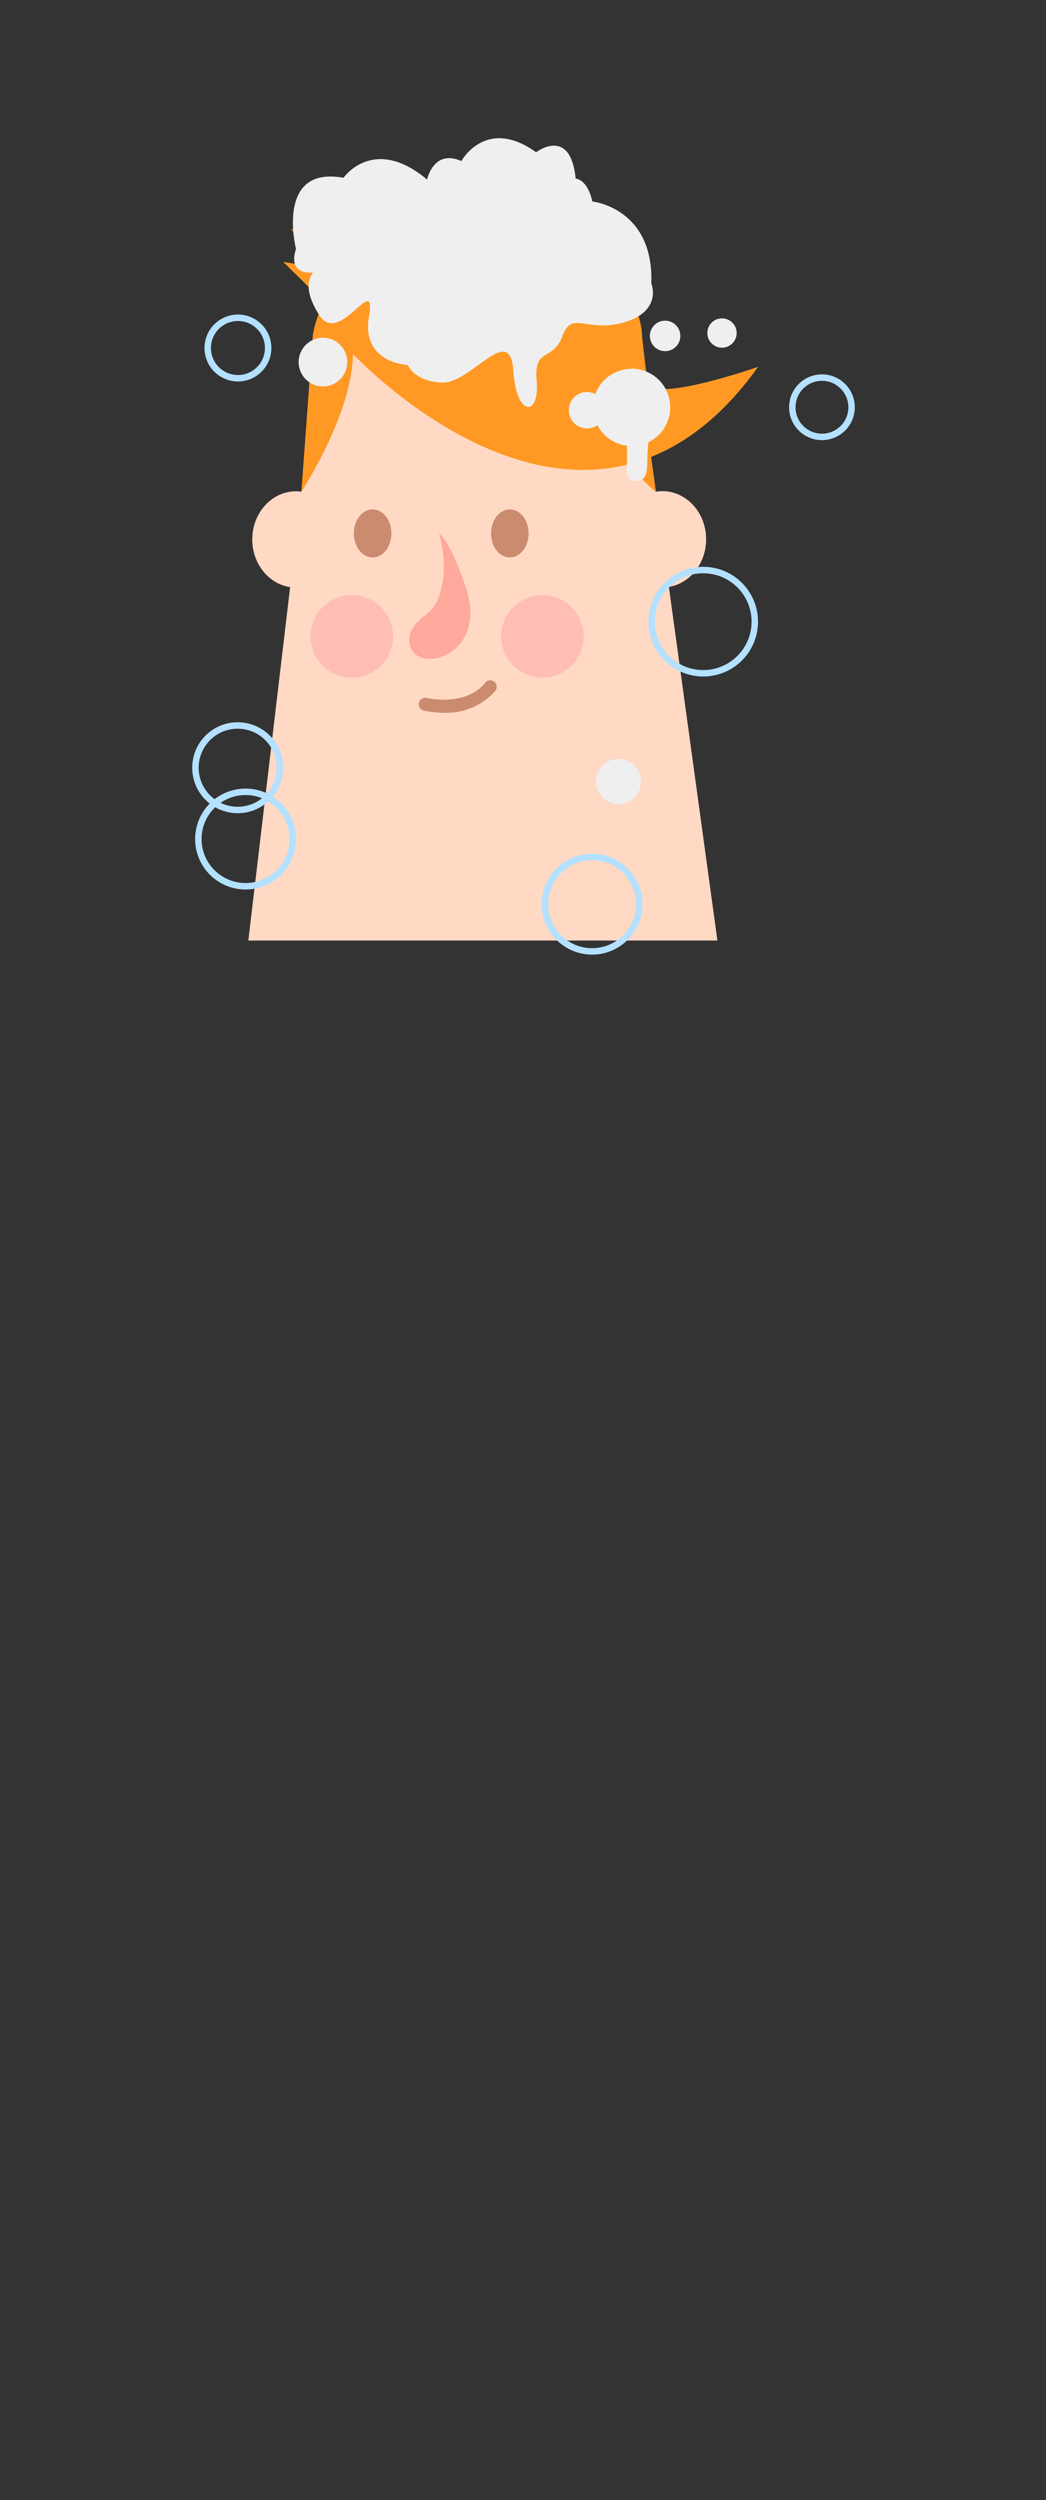 <svg id="shower_header" xmlns="http://www.w3.org/2000/svg" viewBox="0 0 162 387"><rect x="0" y="0" width="162" height="387" fill="#333333" stroke="none"/><defs><style>.cls-1{fill:#ffd9c4;}.cls-2{fill:#cb8b6f;}.cls-3{fill:#ffbeb5;}.cls-4{fill:#ffa89c;}.cls-5{fill:#ff9924;}.cls-6{fill:#efefef;}.cls-7{fill:none;stroke:#b3e1ff;stroke-miterlimit:10;}</style></defs><path class="cls-1" d="M99.24,59.14A19.31,19.31,0,0,0,80.42,43.88H67.51A19.32,19.32,0,0,0,48.69,59.14L38.46,145.59h72.65Z"/><ellipse class="cls-1" cx="45.84" cy="83.5" rx="6.77" ry="7.45"/><ellipse class="cls-1" cx="102.59" cy="83.48" rx="6.77" ry="7.45"/><ellipse class="cls-2" cx="57.71" cy="82.57" rx="2.91" ry="3.72"/><ellipse class="cls-2" cx="78.96" cy="82.57" rx="2.91" ry="3.72"/><circle class="cls-3" cx="54.49" cy="98.51" r="6.4"/><circle class="cls-3" cx="84" cy="98.51" r="6.4"/><path class="cls-2" d="M68.77,110.33a13.74,13.74,0,0,1-3.23-.37,1,1,0,0,1,.51-1.93c.06,0,6,1.49,9.14-2.39a1,1,0,0,1,1.55,1.26A10,10,0,0,1,68.77,110.33Z"/><path class="cls-4" d="M67.71,93a5.72,5.72,0,0,1-1.88,2.26c-1.26.92-3.25,2.83-2.13,5.18,1.85,3.84,11.67.55,8.54-9.17C69.79,83.66,68,82.57,68,82.57S69.85,88.24,67.71,93Z"/><path class="cls-5" d="M117.42,56.78s-13.41,4.7-16.57,3.13l-.55-.37-.86-7.37c0-7.26-9.36-16-16.62-16H65.25A13.42,13.42,0,0,0,59,38l-9.27-7,2.79,6.54-7.42-2.11,4.49,6-5.72-.88,6.37,6.26A14.81,14.81,0,0,0,48.44,52L46.68,76.1s7.81-11.83,8-21.3c0,0,21,22.6,42.66,17.07a38.77,38.77,0,0,0,4.25,4.3l-.77-5.43C106.5,68.48,112.15,64.13,117.42,56.78Z"/><path class="cls-6" d="M45.84,38.52s-3.27-12.94,7.36-11c0,0,4.63-6.68,12.94.27,0,0,1-4.77,5.31-2.86,0,0,3.81-6.95,11.58-1.36,0,0,5.31-4.09,6.13,4.08,0,0,1.77,0,2.59,3.54,0,0,9.53,1,9.12,12.67,0,0,1.77,4.22-4.08,6S88.61,47.92,87.12,52s-4.5,1.64-4,7S80,64.81,79.49,57.32s-6.54,2-10.9,1.9-5.45-2.72-5.45-2.72-7.22-.27-6-7.49-4.5,4.63-7.63-.14-1-6.67-1-6.67S44.48,42.74,45.84,38.52Z"/><circle class="cls-6" cx="50.02" cy="56.05" r="3.77"/><circle class="cls-6" cx="103.01" cy="52" r="2.36"/><circle class="cls-6" cx="111.82" cy="51.55" r="2.27"/><circle class="cls-7" cx="36.85" cy="53.87" r="4.68"/><circle class="cls-7" cx="127.3" cy="63.04" r="4.59"/><circle class="cls-7" cx="108.91" cy="96.23" r="7.99"/><circle class="cls-6" cx="95.79" cy="120.98" r="3.5"/><circle class="cls-7" cx="36.81" cy="118.84" r="6.54"/><circle class="cls-7" cx="38.03" cy="129.88" r="7.31"/><circle class="cls-7" cx="91.7" cy="139.96" r="7.31"/><path class="cls-6" d="M97.83,57.09A6,6,0,0,0,92.2,61a2.72,2.72,0,0,0-1.27-.32,2.82,2.82,0,1,0,1.59,5.14A6,6,0,0,0,97.1,69v3.32s-.31,2.18,1.46,2.13,1.63-1.68,1.72-3.68c0-.75.08-1.57.12-2.3a6,6,0,0,0-2.57-11.41Z"/></svg>